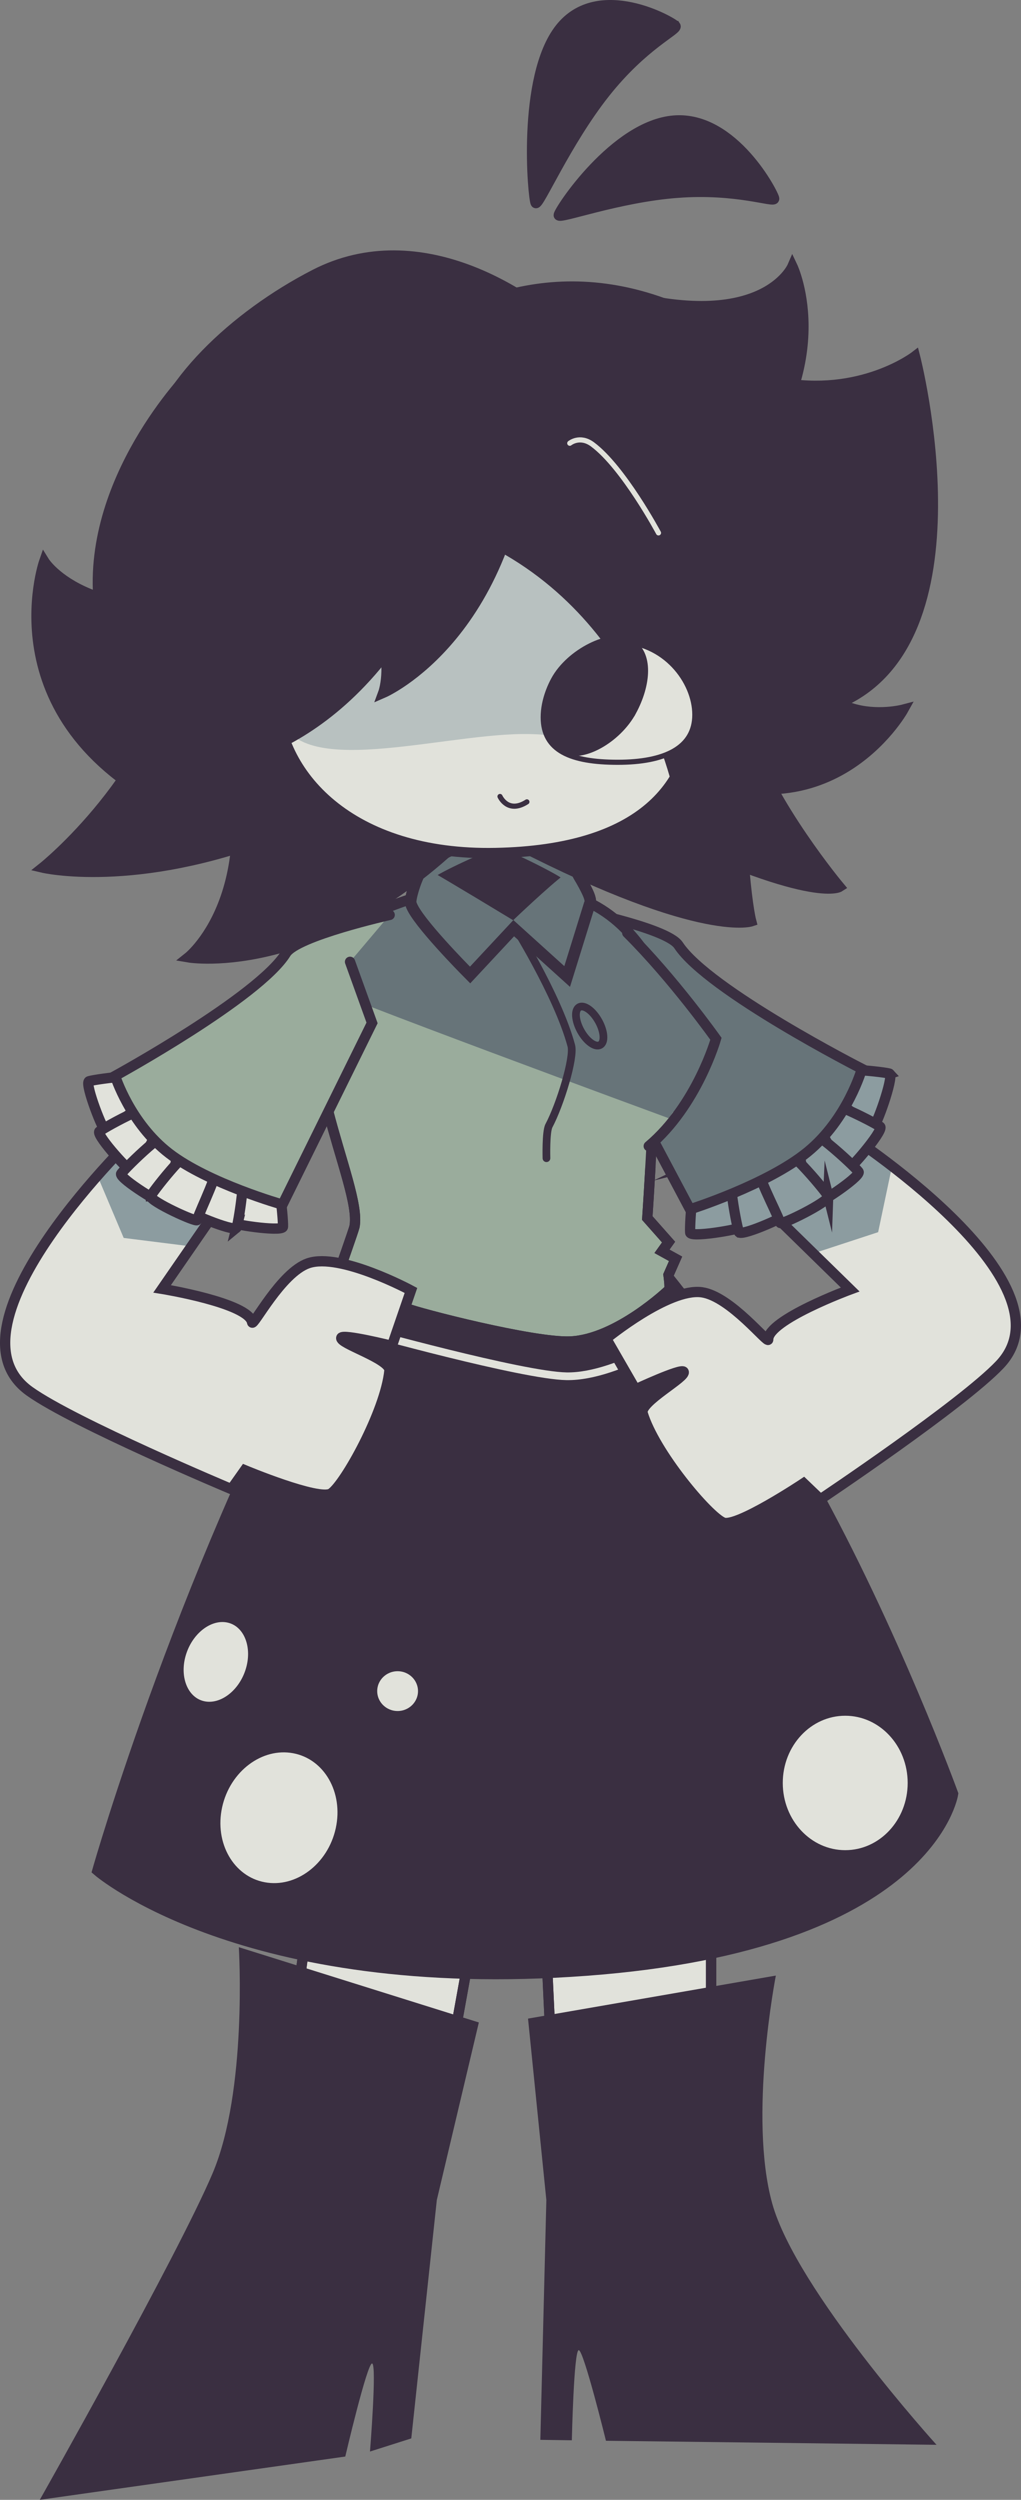 <svg version="1.1" xmlns="http://www.w3.org/2000/svg" xmlns:xlink="http://www.w3.org/1999/xlink" width="198.661" height="486.13" viewBox="0,0,198.661,486.13"><rect x="0" y="0" width="198.661" height="486.13" fill="#808080" stroke="none"/><g transform="translate(-140.67,63.565)"><g data-paper-data="{&quot;isPaintingLayer&quot;:true}" fill-rule="nonzero" stroke-linejoin="miter" stroke-miterlimit="10" stroke-dasharray="" stroke-dashoffset="0" style="mix-blend-mode: normal"><g data-paper-data="{&quot;index&quot;:null}" stroke="#3a2f41" stroke-linecap="butt"><g><path d="M196.203,342.55l13.176,-99.357c0,0 36.252,-23.775 32.628,9.204c-3.351,30.494 -16.171,97.459 -16.171,97.459z" fill="#e1e2db" stroke-width="2"/><path d="M242.007,252.397c-0.675,6.14 -1.733,13.759 -2.994,22.012c-10.965,-1.454 -22.225,-2.947 -33.19,-4.402l6.73,-50.745c0,0 33.078,0.156 29.454,33.135z" fill="#8c9ca0" stroke-width="0"/><path d="M241.275,258.501c-4.168,32.48 -15.44,91.355 -15.44,91.355l-29.633,-7.306l11.287,-85.114" fill="none" stroke-width="2"/></g><g fill="#3a2f41" stroke-width="0"><path d="M212.66,413.174c0,0 1.367,-17.01 0.41,-17.121c-0.956,-0.111 -5.218,18.093 -5.218,18.093l-59.44,8.419c0,0 26.766,-47.363 33.607,-63.456c6.841,-16.093 5.119,-44.011 5.119,-44.011l46.703,14.634l-8.176,34.522l-4.969,46.367z"/></g></g><g data-paper-data="{&quot;index&quot;:null}" stroke="#3a2f41" stroke-linecap="butt"><g><path d="M248.7,349.985c0,0 -3.906,-68.069 -3.219,-98.739c0.743,-33.169 33.555,-4.835 33.555,-4.835v100.227z" fill="#e1e2db" stroke-width="2"/><path d="M245.481,251.246c0.743,-33.169 33.555,-28.975 33.555,-28.975v51.189c-11.061,0 -22.42,0 -33.481,0c-0.165,-8.347 -0.213,-16.039 -0.074,-22.215z" fill="#8c9ca0" stroke-width="0"/><path d="M279.036,260.778v85.86l-30.336,3.347c0,0 -3.434,-59.846 -3.296,-92.592" fill="none" stroke-width="2"/></g><g fill="#3a2f41" stroke-width="0"><path d="M245.807,410.899l1.17,-46.618l-3.567,-35.297l48.221,-8.367c0,0 -5.377,27.449 -0.711,44.302c4.666,16.853 31.973,46.946 31.973,46.946l-64.318,-0.783c0,0 -4.332,-17.606 -5.294,-17.622c-0.963,-0.016 -1.344,17.526 -1.344,17.526z"/></g></g><g><g stroke-linecap="round"><path d="M160.291,300.52c0,0 2.75,-10.067 6.458,-22.834c4.118,-14.179 12.419,-30.994 16.449,-41.741c6.341,-16.912 24.093,-50.362 24.093,-50.362c0,0 0.181,-1.503 4.315,-1.558c10.848,-0.143 58.971,1.594 58.971,1.594c0,0 19.701,24.895 28.775,41.255c9.346,16.85 26.509,58.419 26.509,58.419c0,0 -3.726,29.723 -78.107,34.515c-58.437,3.765 -87.462,-19.287 -87.462,-19.287z" fill="#3a2f41" stroke="none" stroke-width="0.5"/><path d="M275.843,194.121c0,0 -14.526,10.133 -24.948,9.951c-8.6,-0.15 -39.744,-8.822 -39.744,-8.822l-9.885,1.01" fill="none" stroke="#e1e2db" stroke-width="1.5"/><path d="M268.826,182.84c0,0 19.016,23.194 29.473,42.001c16.049,28.865 27.561,60.45 27.561,60.45c0,0 -4.449,29.157 -71.093,34.12c-66.644,4.963 -94.866,-19.287 -94.866,-19.287c0,0 17.258,-60.737 47.139,-114.08z" fill="none" stroke="#3a2f41" stroke-width="2.5"/></g><path d="M206.977,292.176c-1.632,7.471 -8.341,12.518 -14.986,11.274c-6.645,-1.244 -10.709,-8.309 -9.077,-15.78c1.632,-7.471 8.341,-12.518 14.986,-11.274c6.645,1.244 10.709,8.309 9.077,15.78z" fill="#e1e2db" stroke="#3a2f41" stroke-width="2" stroke-linecap="butt"/><path d="M189.387,261.488c-1.535,4.723 -5.787,7.713 -9.496,6.68c-3.71,-1.034 -5.472,-5.7 -3.938,-10.422c1.535,-4.723 5.787,-7.713 9.496,-6.68c3.71,1.034 5.472,5.7 3.938,10.422z" fill="#e1e2db" stroke="#3a2f41" stroke-width="2" stroke-linecap="butt"/><path d="M223.003,265.299c0,2.69 -2.224,4.871 -4.969,4.871c-2.744,0 -4.969,-2.181 -4.969,-4.871c0,-2.69 2.224,-4.871 4.969,-4.871c2.744,0 4.969,2.181 4.969,4.871z" fill="#e1e2db" stroke="#3a2f41" stroke-width="2" stroke-linecap="butt"/><path d="M318.281,283.158c0,7.771 -5.888,14.071 -13.152,14.071c-7.264,0 -13.152,-6.3 -13.152,-14.071c0,-7.771 5.888,-14.071 13.152,-14.071c7.264,0 13.152,6.3 13.152,14.071z" fill="#e1e2db" stroke="#3a2f41" stroke-width="2" stroke-linecap="butt"/></g><g data-paper-data="{&quot;index&quot;:null}" stroke="#3a2f41" stroke-linecap="butt"><path d="M336.663,189.647c0.93,3.573 2.879,5.918 -0.864,10.481c-10.048,12.248 -35.178,27.519 -35.178,27.519l-4.699,-2.648c0,0 -14.469,11.136 -16.341,7.152c-0.948,-2.016 -14.803,-16.482 -13.499,-21.104c0.12,-0.426 0.79,-1.686 2.01,-3.028c1.437,-1.58 5.07,-4.062 5.07,-4.062l-9.053,2.407l-6.286,-9.637c0,0 12.227,-9.788 18.879,-8.833c6.965,1.001 13.237,10.031 13.293,9.521c0.671,-6.033 15.103,-10.054 15.103,-10.054l-16.627,-17.022l16.567,-13.675c0,0 27.916,18.747 31.624,32.982z" data-paper-data="{&quot;index&quot;:null}" fill="#e1e2db" stroke-width="0"/><path d="M298.971,180.168c-3.28,-2.607 -9.741,-9.35 -9.741,-9.35l15.852,-14.088l9.196,6.299l-2.743,13.02z" data-paper-data="{&quot;index&quot;:null}" fill="#8c9ca0" stroke-width="0"/><path d="M304.823,156.482c0,0 45.661,29.22 30.378,45.34c-7.347,7.75 -34.91,26.178 -34.91,26.178l-3.259,-3.119c0,0 -13.019,8.676 -15.62,7.642c-2.892,-1.15 -13.387,-13.587 -15.7,-21.275c-0.66,-2.193 8.71,-7.087 7.964,-8.066c-0.52,-0.683 -9.357,3.44 -9.357,3.44l-5.697,-9.874c0,0 12.093,-9.908 18.599,-9.01c5.579,0.771 12.955,10.204 12.928,9.194c-0.102,-3.827 15.942,-9.736 15.942,-9.736l-17.322,-16.935l16.055,-13.78z" data-paper-data="{&quot;index&quot;:null}" fill="none" stroke-width="2"/></g><g data-paper-data="{&quot;index&quot;:null}" stroke="#3a2f41" stroke-width="2"><path d="M277.105,162.673c1.821,-0.873 6.979,7.169 8.465,12.152c0.147,0.495 -9.876,2.281 -10.579,1.401c-0.235,-0.294 0.447,-12.753 2.115,-13.553z" data-paper-data="{&quot;index&quot;:null}" fill="#8c9ca0" stroke-linecap="butt"/><path d="M313.798,145.247c0.75,0.84 -2.684,10.425 -3.147,10.197c-4.665,-2.296 -11.734,-8.724 -10.568,-10.374c1.067,-1.511 13.465,-0.104 13.716,0.177z" fill="#8c9ca0" stroke-linecap="butt"/><path d="M284.489,176.099c-0.3,-0.227 -2.711,-12.47 -1.291,-13.656c1.55,-1.295 8.531,5.227 11.199,9.69c0.265,0.443 -9.009,4.645 -9.907,3.966z" data-paper-data="{&quot;index&quot;:null}" fill="#8c9ca0" stroke-linecap="butt"/><path d="M299.233,150.501c1.538,-1.027 12.604,4.738 12.737,5.09c0.399,1.053 -6.249,8.766 -6.599,8.387c-3.529,-3.818 -7.818,-12.355 -6.139,-13.477z" fill="#8c9ca0" stroke-linecap="butt"/><path d="M296.9,155.978c1.761,-0.566 10.822,8.013 10.853,8.388c0.094,1.122 -8.413,6.716 -8.646,6.256c-2.347,-4.64 -4.131,-14.026 -2.208,-14.644z" fill="#8c9ca0" stroke-linecap="butt"/><path d="M301.844,169.113c-0.045,1.125 -9.181,5.621 -9.355,5.135c-0.984,-2.749 -4.781,-9.445 -4.786,-12.676c-0.004,-2.523 3.542,-1.964 4.412,-2.128c1.818,-0.343 9.744,9.294 9.729,9.67z" data-paper-data="{&quot;index&quot;:null}" fill="#8c9ca0" stroke-linecap="butt"/><path d="M251.249,113.048c0,0 19.127,3.701 21.436,7.195c5.83,8.824 35.689,24.04 35.689,24.04c0,0 -2.744,9.764 -10.587,16.172c-7.843,6.408 -22.855,11.15 -22.855,11.15l-19.424,-36.591l4.133,-12.623" fill="#677479" stroke-linecap="round"/></g><g data-paper-data="{&quot;index&quot;:null}"><g><path d="M269.474,179.772l2.646,1.46l-1.381,3.128c0,0 0.377,2.584 0.115,2.889c0,0 -10.098,9.681 -19.248,10.06c-7.124,0.295 -29.415,-5.45 -31.943,-6.479c-1.457,-0.593 -5.49,0.871 -7.079,0.816c-1.338,-0.047 -5.515,-2.712 -5.515,-2.712l0.838,-2.99l-1.398,-1.83c0,0 3.013,-8.519 3.135,-9.133c1.596,-8.06 -13.531,-34.383 -5.831,-54.776c1.505,-3.986 21.752,-11.859 30.664,-11.821c9.778,0.041 20.072,0.745 27.891,8.708c12.059,12.279 5.998,24.572 5.13,41.242c-0.446,8.576 -0.882,14.969 -0.882,14.969l4.142,4.678z" fill="#9aac9c" stroke="#3a2f41" stroke-width="2" stroke-linecap="round"/><g stroke="none"><g fill="#9aac9c" stroke-width="0" stroke-linecap="round"><g><g><path d="M263.081,119.245c0,0 6.703,5.492 11.745,12.459c1.701,2.351 4.1,4.354 4.797,7.064c0.58,0.635 -3.169,11.886 -8.877,16.93c-2.634,2.328 -1.883,2.299 -4.631,3.27c-5.663,2 -15.538,-1.847 -23.351,-1.225c-8.215,0.654 -16.283,2.022 -22.719,0.958c-3.379,-0.558 -6.818,-0.851 -9.795,-2.849c-4.054,-2.721 -5.37,-6.189 -6.382,-9.581c-1.091,-2.547 -0.304,-9.145 2.074,-14.435c0.382,-0.85 0.805,-1.666 1.268,-2.426c2.748,-4.511 4.779,-6.487 4.779,-6.487"/></g></g></g><g stroke-linecap="butt"><g><g fill="none" stroke-width="1" font-family="sans-serif" font-weight="normal" font-size="12" text-anchor="start"/><path d="M212.124,125.742c0,0.349 -3.627,3.346 -2.51,1.365c1.031,-1.828 5.994,-8.327 5.994,-8.327c0,0 -2.864,2.335 -5.893,5.316c-0.495,0.488 7.372,-9.552 9.376,-9.552c2.004,0 -6.967,10.527 -6.967,11.198z" fill="#ffffff" stroke-width="0"/></g><path d="M255.536,114.293c1.918,-0.539 8.103,4.538 7.477,4.205c-3.827,-2.039 -2.823,-1.087 -2.823,-1.087c0,0 6.774,4.885 8.33,6.358c1.685,1.595 -2.719,-0.298 -2.828,-0.632c-0.209,-0.642 -12.074,-8.305 -10.156,-8.844z" data-paper-data="{&quot;index&quot;:null}" fill="#ffffff" stroke-width="0"/></g></g><path d="M203.813,120.204c1.505,-3.986 21.752,-11.859 30.664,-11.821c9.778,0.041 20.072,0.745 27.891,8.708c0.759,0.773 18.229,21.497 18.229,21.497l-9.752,15.325c0,0 -68.723,-25.25 -68.881,-26.202c0.336,-2.559 0.93,-5.076 1.848,-7.507z" fill="#677479" stroke="none" stroke-width="0" stroke-linecap="butt"/><g stroke="none"><g fill="#677479" stroke-width="0" stroke-linecap="round"><g><g><path d="M263.681,118.721c0,0 7.778,9.713 15.942,18.708c0.496,1.929 -1.602,4.583 -2.891,8.156c-0.932,2.585 -3.586,7.669 -3.586,7.669l-65.937,-23.845l4.779,-6.487"/></g></g></g><g fill="none" stroke-width="1" stroke-linecap="butt" font-family="sans-serif" font-weight="normal" font-size="12" text-anchor="start"><g><g/></g></g></g><path d="M240.141,115.575c0,0 9.007,14.222 11.687,24.201c0.634,2.36 -2.185,11.496 -4.349,15.571c-0.628,1.182 -0.482,6.319 -0.482,6.319" fill="none" stroke="#3a2f41" stroke-width="1.5" stroke-linecap="round"/><path d="M256.946,134.671c1.212,1.973 1.509,4.152 0.661,4.869c-0.847,0.716 -2.517,-0.302 -3.729,-2.274c-1.212,-1.973 -1.509,-4.152 -0.661,-4.869c0.847,-0.716 2.517,0.302 3.729,2.274z" fill="none" stroke="#3a2f41" stroke-width="1.5" stroke-linecap="butt"/><path d="M267.223,163.409c-0.334,5.904 -0.606,9.893 -0.606,9.893l4.142,4.678l-1.285,1.791l2.646,1.46l-1.381,3.128c0,0 0.377,2.584 0.115,2.889c0,0 -10.098,9.681 -19.248,10.06c-7.124,0.295 -29.415,-5.45 -31.943,-6.479c-1.457,-0.593 -5.49,0.871 -7.079,0.816c-1.338,-0.047 -5.515,-2.712 -5.515,-2.712l0.838,-2.99l-1.398,-1.83c0,0 3.013,-8.519 3.135,-9.133c1.596,-8.06 -13.531,-34.383 -5.831,-54.776c1.505,-3.986 21.752,-11.859 30.664,-11.821c9.778,0.041 20.072,0.745 27.891,8.708c0.292,0.298 0.574,0.596 0.846,0.893" fill="none" stroke="#3a2f41" stroke-width="2" stroke-linecap="round"/><g fill="none" stroke="none" stroke-width="1" stroke-linecap="butt" font-family="sans-serif" font-weight="normal" font-size="12" text-anchor="start"><g/></g></g><g fill="none"><g stroke="none" stroke-width="1" stroke-linecap="butt" font-family="sans-serif" font-weight="normal" font-size="12" text-anchor="start"><g><g/></g></g><g stroke="#3a2f41" stroke-width="2" stroke-linecap="round"><g><g><path d="M262.721,117.855c8.986,8.933 17.255,20.588 17.255,20.588c0,0 -3.683,12.959 -13.079,20.873"/></g></g></g></g></g><g data-paper-data="{&quot;index&quot;:null}"><path d="M250.474,124.317l-9.919,-8.965c0,0 6.984,-6.665 10.001,-8.908c0.661,-0.491 0.928,-0.092 1.105,-0.023c0.435,0.371 3.161,5.081 2.694,5.395z" data-paper-data="{&quot;index&quot;:null}" fill="#8c9ca0" stroke="#3a2f41" stroke-width="4.5" stroke-linecap="round"/><path d="M232.119,124.413c0,0 -9.562,-9.664 -10.432,-12.584c0.064,-1.439 2.098,-7.629 3.03,-5.859c0.964,0.503 16.798,-3.008 20.783,-0.612c3.35,2.014 -4.973,10.036 -4.973,10.036z" fill="#3a2f41" stroke="#3a2f41" stroke-width="4.5" stroke-linecap="round"/><path d="M223.673,111.363c0.036,-1.387 0.272,-4.788 0.81,-5.064c0.997,-0.958 10.669,-5.549 13.04,-5.934c1.5,-0.243 12.31,5.352 12.888,5.969c1,0.506 2.042,4.52 2.042,5.017" fill="none" stroke="#3a2f41" stroke-width="6.5" stroke-linecap="butt"/><g><path d="M250.474,124.317l-9.919,-8.965c0,0 6.984,-6.665 10.001,-8.908c0.661,-0.491 0.928,-0.092 1.105,-0.023c0.435,0.371 3.161,5.081 2.694,5.395z" data-paper-data="{&quot;index&quot;:null}" fill="#677479" stroke="#12161a" stroke-width="0" stroke-linecap="round"/><path d="M232.119,124.413c0,0 -9.562,-9.664 -10.432,-12.584c0.064,-1.439 2.098,-7.629 3.03,-5.859c1.775,0.927 15.81,9.425 15.81,9.425z" fill="#677479" stroke="#12161a" stroke-width="0" stroke-linecap="round"/><path d="M223.673,111.363c0.036,-1.387 0.272,-4.788 0.81,-5.064c0.997,-0.958 10.669,-5.549 13.04,-5.934c1.5,-0.243 12.31,5.352 12.888,5.969c1,0.506 2.042,4.52 2.042,5.017" fill="none" stroke="#677479" stroke-width="2" stroke-linecap="butt"/></g></g><g stroke="#3a2f41" stroke-linecap="butt"><path d="M167.411,156.904l18.874,10.258l-13.069,19.885c0,0 14.935,1.189 16.746,6.984c0.153,0.49 4.584,-9.573 11.23,-11.885c6.347,-2.209 20.218,5.064 20.218,5.064l-4.329,10.661l-9.346,-0.634c0,0 4.04,1.742 5.753,3.019c1.454,1.084 2.353,2.193 2.552,2.588c2.163,4.288 -8.674,21.134 -9.219,23.294c-1.077,4.268 -17.406,-3.899 -17.406,-3.899l-4.106,3.497c0,0 -27.585,-10.189 -39.787,-20.292c-4.546,-3.764 -3.081,-6.439 -2.85,-10.123c0.92,-14.681 24.741,-38.415 24.741,-38.415z" data-paper-data="{&quot;index&quot;:null}" fill="#e1e2db" stroke-width="0"/><path d="M164.738,177.171l-5.179,-12.256l7.823,-7.94l18.251,10.801c0,0 -5.055,7.853 -7.776,11.039z" data-paper-data="{&quot;index&quot;:null}" fill="#8c9ca0" stroke-width="0"/><path d="M167.589,156.683l18.392,10.459l-13.768,19.932c0,0 16.878,2.734 17.508,6.511c0.166,0.996 5.605,-9.673 10.934,-11.495c6.214,-2.125 19.977,5.291 19.977,5.291l-3.706,10.781c0,0 -9.462,-2.359 -9.842,-1.589c-0.545,1.104 9.587,4.118 9.358,6.397c-0.802,7.989 -8.728,22.201 -11.347,23.883c-2.356,1.513 -16.793,-4.517 -16.793,-4.517l-2.603,3.684c0,0 -30.576,-12.824 -39.268,-19.028c-18.08,-12.904 21.158,-50.309 21.158,-50.309z" data-paper-data="{&quot;index&quot;:null}" fill="none" stroke-width="2"/></g><g><path d="M272.444,-26.079c-11.577,0.885 -23.026,5.175 -23.06,4.359c-0.034,-0.816 10.896,-17.517 22.472,-18.402c11.577,-0.885 19.416,14.379 19.451,15.196c0.034,0.816 -7.287,-2.038 -18.863,-1.152z" data-paper-data="{&quot;index&quot;:null}" fill="#3a2f41" stroke="#3a2f41" stroke-width="2" stroke-linecap="butt"/><path d="M272.101,-58.504c0.505,0.733 -6.256,3.569 -13.767,13.072c-7.511,9.503 -12.927,22.073 -13.432,21.34c-0.505,-0.733 -2.759,-24.448 4.751,-33.951c7.511,-9.503 21.942,-1.195 22.447,-0.461z" data-paper-data="{&quot;index&quot;:null}" fill="#3a2f41" stroke="#3a2f41" stroke-width="2" stroke-linecap="butt"/><g><path d="M243.606,12.313c0,0 6.37,-22.126 15.237,-19.455c30.133,9.077 36.015,-4.609 36.015,-4.609c0,0 9.668,20.326 -12.071,43.373c-2.803,2.971 -17.468,18.878 -22.721,17.098c-5.946,-2.015 2.945,-17.403 -0.684,-23.347c-0.296,-0.485 -0.676,-0.907 -1.153,-1.254c-8.23,-5.975 -14.623,-11.806 -14.623,-11.806z" data-paper-data="{&quot;index&quot;:null}" fill="#3a2f41" stroke="#3a2f41" stroke-width="2" stroke-linecap="round"/><path d="M190.62,36.227c0,0 32.71,-60.962 82.515,-39.485c4.022,1.734 11.201,12.464 19.022,14.003c15.935,3.137 26.536,-5.014 26.536,-5.014c0,0 14.373,55.695 -15.156,67.63c-0.986,7.7 0.938,2.773 0.938,2.773c0,0 -22.087,-26.345 -70.973,-18.148c-14.386,2.412 -38.618,-19.971 -38.618,-19.971z" data-paper-data="{&quot;index&quot;:null}" fill="#3a2f41" stroke="#3a2f41" stroke-width="2" stroke-linecap="round"/><path d="M255.942,31.451c0,0 -18.898,20.801 -30.117,18.56c-38.124,-7.618 -45.409,11.716 -45.409,11.716c0,0 -14.192,-18.078 -10.866,-37.283c2.236,-12.913 16.774,-26.609 32.39,-34.634c20.293,-10.428 42.67,3.34 53.948,15.732c10.308,11.327 3.38,24.246 3.38,24.246z" data-paper-data="{&quot;index&quot;:null}" fill="#3a2f41" stroke="#3a2f41" stroke-width="2" stroke-linecap="round"/><path d="M218.273,71.399c0,0 -9.876,3.976 -21.927,7.143c-0.7,0.184 -1.319,0.517 -1.869,0.975c-6.745,5.617 13.239,5.137 5.528,4.488c-6.812,-0.573 -33.137,5.539 -35.076,0.231c-4.073,-11.151 -3.819,-20.491 -4.93,-29.641c-2.99,-24.633 17.753,-45.644 17.753,-45.644c0,0 11.15,26.893 31.41,29.381c11.355,1.394 9.112,33.068 9.112,33.068z" data-paper-data="{&quot;index&quot;:null}" fill="#3a2f41" stroke="#3a2f41" stroke-width="2" stroke-linecap="round"/><path d="M219.367,68.56c0,0 -8.128,6.876 -18.576,13.666c-0.606,0.394 -1.09,0.905 -1.468,1.513c-4.641,7.451 14.182,0.72 6.657,2.526c-6.647,1.595 -11.723,6.663 -15.23,2.232c-0.724,-0.915 -13.776,7.038 -14.609,6.272c-37.938,-17.491 -26.867,-49.147 -26.867,-49.147c0,0 8.935,14.521 43.559,6.903c11.219,-2.242 26.533,16.035 26.533,16.035z" data-paper-data="{&quot;index&quot;:null}" fill="#3a2f41" stroke="#3a2f41" stroke-width="2" stroke-linecap="round"/><path d="M207.819,49.126c0,0 7.929,7.104 16.093,16.517c0.474,0.546 1.046,0.955 1.701,1.246c8.019,3.571 28.372,-10.429 31.196,-3.225c2.495,6.364 -18.422,27.797 -22.327,31.881c-30.295,31.676 -57.157,27.06 -57.157,27.06c0,0 17.647,-13.986 4.852,-50.698c-3.765,-10.803 25.642,-22.781 25.642,-22.781z" data-paper-data="{&quot;index&quot;:null}" fill="#3a2f41" stroke="#3a2f41" stroke-width="2" stroke-linecap="round"/><path d="M259.344,52.444c0,0 25.404,2.461 25.238,13.9c-0.563,38.874 2.254,49.263 2.254,49.263c0,0 -10.497,3.52 -49.236,-16.985c-4.994,-2.643 -20.52,-10.104 -20.159,-16.931c0.408,-7.727 24.137,-0.861 30.621,-6.779c0.529,-0.483 0.943,-1.051 1.221,-1.719c4.778,-11.508 10.062,-20.75 10.062,-20.75z" data-paper-data="{&quot;index&quot;:null}" fill="#3a2f41" stroke="#3a2f41" stroke-width="2" stroke-linecap="round"/><path d="M264.762,57.361c2.048,6.383 -21.712,36.934 -22.258,42.963c-0.446,4.924 -43.87,-3.461 -48.245,-1.547c-27.349,10.605 -45.27,6.383 -45.27,6.383c0,0 22.232,-17.666 27.514,-44.022c0.059,-0.44 -6.229,4.827 -6.069,4.394c2.851,-7.709 15.098,-11.999 15.098,-11.999c0,0 76.567,-4.467 79.229,3.828z" data-paper-data="{&quot;index&quot;:null}" fill="#3a2f41" stroke="#3a2f41" stroke-width="2" stroke-linecap="round"/><path d="M265.758,66.109c0,0 18.532,7.229 20.385,12.912c4.533,13.942 17.874,29.877 17.874,29.877c0,0 -5.446,3.546 -38.479,-12.586c-6.706,-3.275 -7.227,-13.895 -6.393,-18.297c0.566,-2.99 -42.998,11.46 -41.551,9.299c1.182,-1.765 4.149,-29.021 17.391,-34.46c4.505,-1.85 30.772,13.255 30.772,13.255z" data-paper-data="{&quot;index&quot;:null}" fill="#3a2f41" stroke="#3a2f41" stroke-width="2" stroke-linecap="round"/><path d="M276.888,38.864c0,0 18.664,6.907 18.8,16.774c0.316,24.214 20.739,18.795 20.739,18.795c0,0 -15.289,27.513 -47.426,9.197c-6.524,-3.718 -6.32,-11.992 -3.83,-20.428c1.692,-5.73 -53.162,36.214 -50.754,31.711c1.968,-3.679 14.876,-55.144 31.915,-69.83c5.797,-4.996 30.556,13.781 30.556,13.781z" data-paper-data="{&quot;index&quot;:null}" fill="#3a2f41" stroke="#3a2f41" stroke-width="2" stroke-linecap="round"/><g stroke-linecap="butt"><path d="M275.202,73.1c0,16.034 -10.209,28.657 -38.634,29.216c-28.055,0.551 -43.134,-16.182 -43.134,-32.216c0,-16.034 16.255,-33.401 48.677,-32.517c21.327,0.582 33.092,19.482 33.092,35.517z" fill="#e1e2db" stroke="none" stroke-width="0"/><path d="M275.702,73.1c0,16.034 -15.767,5.95 -33.264,6.077c-17.494,0.127 -47.505,9.957 -47.505,-6.077c0,-5.739 1.215,-20.382 4.636,-26.058c6.136,-10.182 22.224,-10.026 43.041,-9.458c21.327,0.582 33.092,19.482 33.092,35.517z" fill="#b8c1c0" stroke="none" stroke-width="0"/><path d="M275.702,73.1c0,16.034 -10.209,28.657 -38.634,29.216c-28.055,0.551 -42.634,-15.182 -42.634,-31.216c0,-4.656 1.958,-20.381 4.159,-25.141c5.378,-11.633 21.011,-9.003 44.018,-8.375c21.327,0.582 33.092,19.482 33.092,35.517z" fill="none" stroke="#3a2f41" stroke-width="2"/></g><path d="M193.044,-1.495c0,0 10.645,0.148 22.984,1.882c0.716,0.101 1.416,0.033 2.101,-0.178c8.392,-2.576 14.541,-1.009 21.403,2.568c6.062,3.16 4.37,7.568 4.108,13.212c-2.034,43.784 -28.395,55.179 -28.395,55.179c0,0 7.194,-19.368 -26.569,-38.644c-9.935,-5.672 4.369,-34.021 4.369,-34.021z" data-paper-data="{&quot;index&quot;:null}" fill="#3a2f41" stroke="#3a2f41" stroke-width="2" stroke-linecap="round"/><path d="M234.822,24.034c0,0 10.544,-1.469 23.004,-1.627c0.723,-0.009 1.405,-0.183 2.049,-0.494c7.904,-3.819 4.809,-24.521 12.134,-22.027c6.471,2.203 14.878,28.134 15.475,33.753c4.633,43.585 -14.151,59.404 -14.151,59.404c0,0 -5.804,-36.306 -38.221,-51.898c-10.681,-4.099 -0.29,-17.111 -0.29,-17.111z" data-paper-data="{&quot;index&quot;:null}" fill="#3a2f41" stroke="#3a2f41" stroke-width="2" stroke-linecap="round"/><path d="M185.578,8.973c0,0 10.014,3.614 21.111,9.28c0.644,0.329 1.328,0.493 2.044,0.518c8.773,0.304 14.074,3.792 19.393,9.412c4.699,4.965 1.661,8.579 -0.429,13.83c-16.212,40.723 -44.849,42.892 -44.849,42.892c0,0 13.121,-15.96 -12.503,-45.199c-7.54,-8.604 15.233,-30.732 15.233,-30.732z" data-paper-data="{&quot;index&quot;:null}" fill="#3a2f41" stroke="#3a2f41" stroke-width="2" stroke-linecap="round"/></g><path d="M243.19,92.371c-3.712,2.381 -5.232,-1.047 -5.232,-1.047" data-paper-data="{&quot;index&quot;:null}" fill="none" stroke="#3a2f41" stroke-width="1" stroke-linecap="round"/><path d="M275.868,75.422c0,6.489 -5.887,9.25 -15,9.25c-9.113,0 -14.5,-2.261 -14.5,-8.75c0,-6.489 5.387,-14.75 14.5,-14.75c9.113,0 15,7.761 15,14.25z" fill="#e1e2db" stroke="#3a2f41" stroke-width="1" stroke-linecap="butt"/><path d="M263.513,74.714c-2.87,5.293 -9.726,9.196 -13.341,7.236c-3.615,-1.96 -4.219,-7.839 -1.35,-13.133c2.87,-5.293 10.726,-9.196 14.341,-7.236c3.615,1.96 3.219,7.839 0.35,13.133z" fill="#3a2f41" stroke="#3a2f41" stroke-width="2" stroke-linecap="butt"/></g><path d="M251.532,22.631c0,0 1.966,-1.613 4.444,0.238c6.031,4.505 12.82,17.195 12.82,17.195" fill="none" stroke="#e1e2db" stroke-width="1" stroke-linecap="round"/><g data-paper-data="{&quot;index&quot;:null}" stroke="#3a2f41" stroke-width="2"><path d="M195.705,175.087c-0.643,0.856 -10.223,-0.559 -10.097,-1.034c1.272,-4.779 5.948,-12.57 7.704,-11.791c1.608,0.713 2.608,12.538 2.393,12.825z" data-paper-data="{&quot;index&quot;:null}" fill="#e1e2db" stroke-linecap="butt"/><path d="M170.971,146.176c1.154,1.536 -5.384,7.846 -9.754,10.161c-0.434,0.23 -3.969,-8.785 -3.28,-9.605c0.231,-0.274 11.977,-1.962 13.034,-0.556z" fill="#e1e2db" stroke-linecap="butt"/><path d="M186.671,175.234c-0.835,0.671 -9.77,-3.062 -9.531,-3.49c2.41,-4.318 8.863,-10.716 10.373,-9.528c1.383,1.088 -0.563,12.794 -0.842,13.019z" data-paper-data="{&quot;index&quot;:null}" fill="#e1e2db" stroke-linecap="butt"/><path d="M171.932,151.315c1.629,1.019 -2.208,9.256 -5.455,12.986c-0.322,0.37 -6.859,-6.774 -6.51,-7.787c0.117,-0.338 10.474,-6.132 11.965,-5.199z" fill="#e1e2db" stroke-linecap="butt"/><path d="M172.619,170.44c-0.208,0.444 -8.454,-4.634 -8.396,-5.703c0.019,-0.357 8.391,-8.769 10.081,-8.281c1.846,0.533 0.415,9.506 -1.685,13.984z" fill="#e1e2db" stroke-linecap="butt"/><path d="M169.975,169.083c-0.025,-0.357 7.238,-9.742 8.976,-9.467c0.832,0.132 4.188,-0.5 4.255,1.899c0.086,3.072 -3.334,9.545 -4.192,12.186c-0.152,0.467 -8.963,-3.549 -9.038,-4.618z" data-paper-data="{&quot;index&quot;:null}" fill="#e1e2db" stroke-linecap="butt"/><path d="M208.777,123.474l4.286,11.884l-17.433,35.334c0,0 -14.405,-4.085 -22.042,-9.955c-7.637,-5.87 -10.521,-15.075 -10.521,-15.075c0,0 27.956,-15.308 33.25,-23.861c2.096,-3.387 20.175,-7.445 20.175,-7.445" fill="#9aac9c" stroke-linecap="round"/></g></g></g></svg>